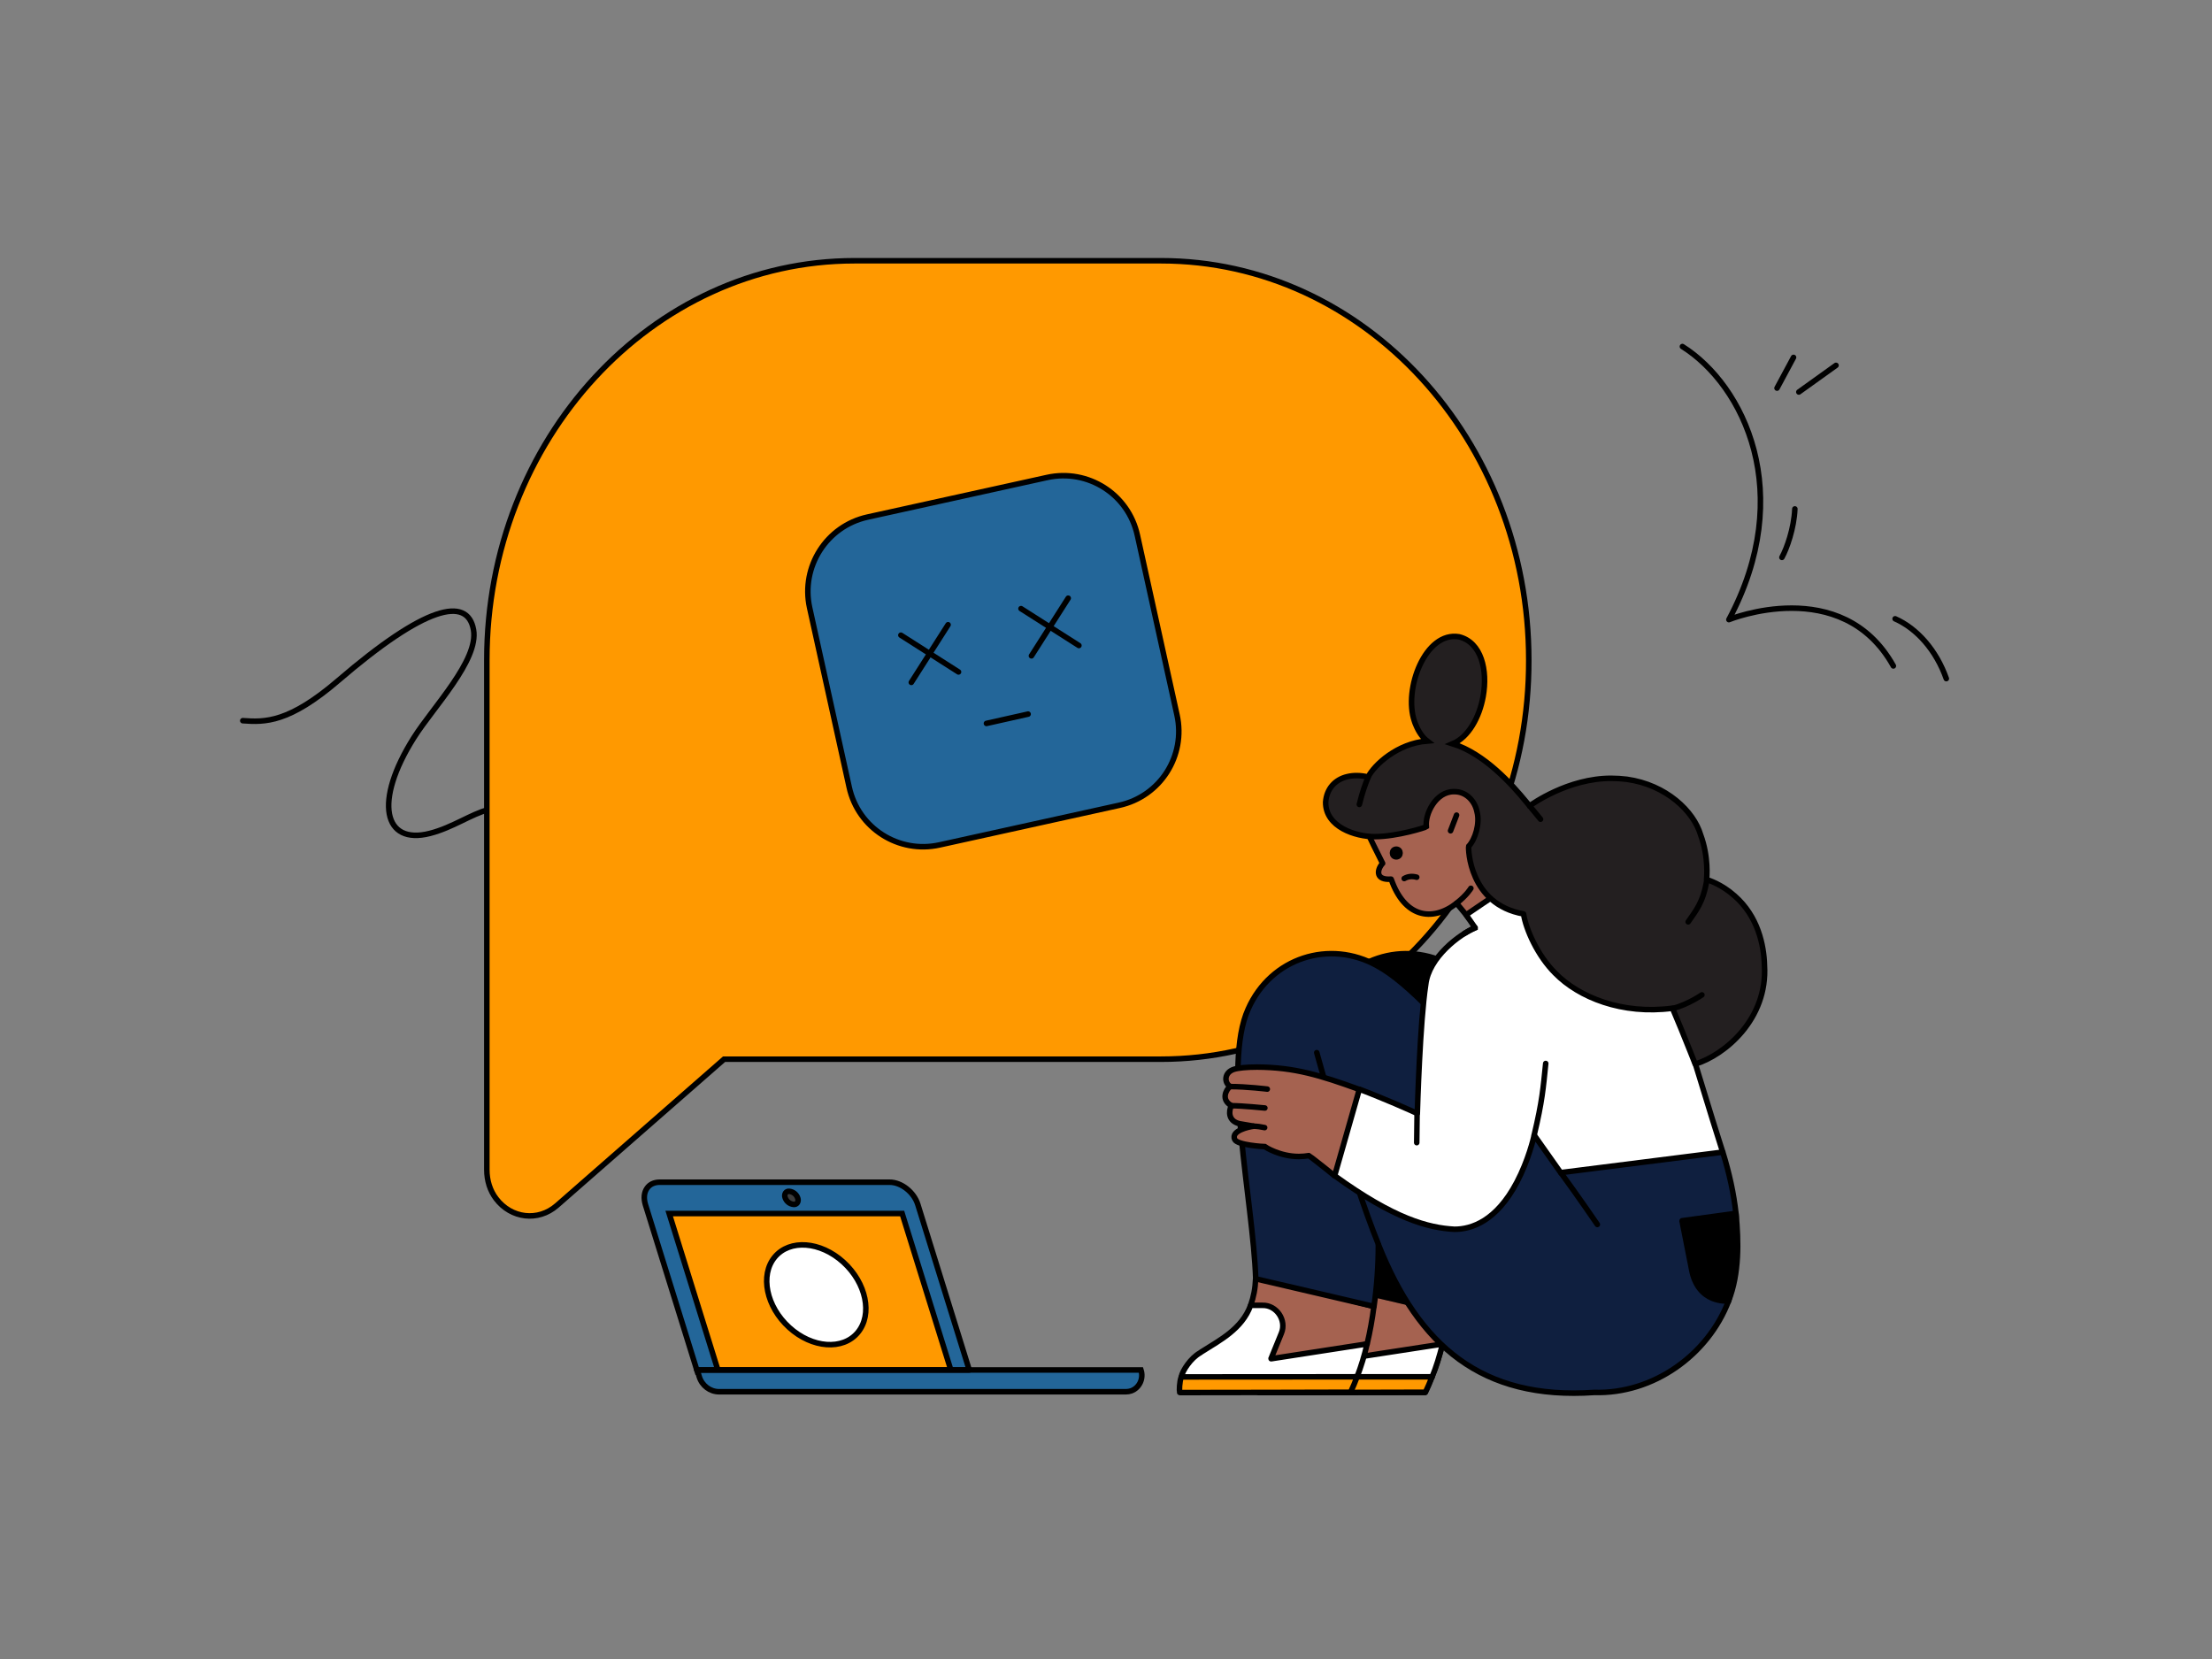 <svg xmlns="http://www.w3.org/2000/svg" height="1200" width="1600" version="1.1" xmlns:xlink="http://www.w3.org/1999/xlink" xmlns:svgjs="http://svgjs.com/svgjs"><rect width="100%" height="100%" fill="#808080" stroke="none"/><g><path d="M1216.94 250.66C1261.48 278.69 1299.29 357.02 1250.55 448.19 1250.55 448.19 1332.18 414.88 1369.52 481.69" stroke="#000000" stroke-width="4" stroke-linecap="round" stroke-linejoin="round" opacity="1" fill="none"></path><path d="M1370.78 447.59C1386.63 454.56 1400.61 470.4 1407.82 490.87" stroke="#000000" stroke-width="4" stroke-linecap="round" stroke-linejoin="round" opacity="1" fill="none"></path><path d="M1298.27 368.12C1297.67 382.17 1292.45 396.75 1288.91 403.18" stroke="#000000" stroke-width="4" stroke-linecap="round" stroke-linejoin="round" opacity="1" fill="none"></path><path d="M1285.37 280.73L1297.31 258.52" stroke="#000000" stroke-width="4" stroke-linecap="round" stroke-linejoin="round" opacity="1" fill="none"></path><path d="M1301.15 283.55L1328.04 264.28" stroke="#000000" stroke-width="4" stroke-linecap="round" stroke-linejoin="round" opacity="1" fill="none"></path></g><g><path d="M175.61 521.29C191.76 522.51 209.14 522.75 244.84 492.09 307.14 438.55 338.14 430.77 342.52 455.59 346.37 477.49 313.29 511.56 299.45 533.46 270.14 579.82 277.45 611.45 310.99 602.81 344.06 594.3 364.06 563.88 391.75 607.68" stroke="#000000" stroke-width="4" stroke-linecap="round" stroke-linejoin="round" opacity="1" fill="none"></path></g><g><path d="M839.83 766.14H523.74L402.72 872.03C389.17 883.8 369.75 881.35 358.91 867.13 354.4 861.25 352.14 853.89 352.14 846.05V477.37C352.14 318.04 471.35 188.61 618.11 188.61H839.83C986.59 188.61 1105.8 318.04 1105.8 477.37 1106.26 636.71 987.04 766.14 839.83 766.14Z" fill="#ff9900" opacity="1" stroke-width="4" stroke="#000000"></path></g><g><path d="M627.41 374.03L757.32 345.39C786.89 338.83 816.24 357.45 822.71 387.21L851.35 517.12C857.91 546.69 839.29 576.04 809.53 582.51L679.62 611.15C650.05 617.71 620.7 599.09 614.23 569.33L585.59 439.42C579.21 409.94 597.84 380.59 627.41 374.03Z" fill="#236699" opacity="1" stroke-width="4" stroke="#000000"></path><path d="M685.77 451.89L659.18 493.6" stroke="#000000" stroke-width="4" stroke-linecap="round" stroke-linejoin="round" opacity="1" fill="none"></path><path d="M651.63 459.45L693.33 486.04" stroke="#000000" stroke-width="4" stroke-linecap="round" stroke-linejoin="round" opacity="1" fill="none"></path><path d="M772.66 432.69L746.07 474.39" stroke="#000000" stroke-width="4" stroke-linecap="round" stroke-linejoin="round" opacity="1" fill="none"></path><path d="M738.52 440.24L780.4 466.92" stroke="#000000" stroke-width="4" stroke-linecap="round" stroke-linejoin="round" opacity="1" fill="none"></path><path d="M713.53 523.27L743.65 516.52" stroke="#000000" stroke-width="4" stroke-linecap="round" stroke-linejoin="round" opacity="1" fill="none"></path></g><g><path d="M1030.76 1007.19C1030.85 1007.19 1030.85 1007.19 1030.76 1007.19 1035.55 997.44 1040.16 985.08 1043.38 972.11 1045.21 964.54 1046.43 954.88 1047.73 946.27 1047.73 946.18 1047.82 946.27 1047.73 946.27L962.27 928.77C962.18 928.77 962.18 928.77 962.18 928.86 959.57 956.36 942.86 967.15 928.15 976.64 913.87 984.13 909.17 998.75 910.39 1007.1 910.39 1007.1 910.39 1007.19 910.48 1007.19 914.48 1007.19 1028.06 1007.19 1030.76 1007.19Z" fill="#a56250" opacity="1" stroke-width="4" stroke="#000000"></path><path d="M1035.9 995.88C1038.77 989.09 1041.38 980.47 1043.38 972.29 1043.38 972.2 1043.38 972.2 1043.29 972.2L973.58 982.91C973.49 982.91 973.49 982.82 973.49 982.82L980.98 964.46C984.89 955.06 977.5 944 967.31 944.26 967.31 944.26 959.57 944.26 958.87 944.26 958.87 944.26 958.78 944.26 958.78 944.35 952.6 961.32 939.46 969.59 927.97 976.99 927.02 977.51 926.23 978.12 925.45 978.64 918.66 982.47 912.74 991.35 911.7 995.96 911.7 996.05 911.7 996.05 911.79 996.05 914.92 996.14 967.66 999.97 1003.35 999.97 1021.71 999.79 1035.2 996.14 1035.9 995.88Z" fill="#ffffff" opacity="1" stroke-width="4" stroke="#000000"></path><path d="M1031.03 1007.1C1032.68 1003.71 1034.25 999.97 1035.82 995.96 1035.82 995.88 1035.82 995.88 1035.73 995.88H911.79C911.79 995.88 911.71 995.88 911.71 995.96 910.4 999.01 910.23 1005.71 910.49 1007.19 910.49 1007.19 910.49 1007.28 910.58 1007.28 914.58 1007.19 1028.25 1007.19 1031.03 1007.1 1031.03 1007.19 1031.03 1007.19 1031.03 1007.1Z" fill="#ff9900" opacity="1" stroke-width="4" stroke="#000000"></path><path d="M988.9 972.03C990.99 963.15 992.64 953.92 993.77 945.05 993.77 944.96 993.77 944.96 993.68 944.96L921.71 926.34 908.3 925.03C908.22 925.03 908.22 925.03 908.22 925.12 907.96 932.08 906.74 938.17 904.65 944.09 904.65 944.09 904.65 944.09 904.65 944.18L915.01 993.44C915.01 993.53 915.09 993.53 915.09 993.53L988.9 972.03C988.9 972.11 988.9 972.11 988.9 972.03Z" fill="#a56250" opacity="1" stroke-width="4" stroke="#000000"></path><path d="M1183.59 847.66V847.57C1182.63 846.09 1160.96 815.37 1134.16 782.38 1088.55 725.9 1063.31 705.62 1050.17 698.57 1015.96 679.33 973.32 692.65 956.87 729.9 939.9 766.89 957.04 860.02 962.09 913.11 962.53 918.41 962.53 923.64 962.09 928.86 962.09 928.86 962.09 928.95 962.18 928.95L1047.3 948.88C1047.38 948.88 1047.38 948.88 1047.38 948.79 1049.73 932.86 1050.95 916.67 1051.04 900.66 1051.04 900.57 1051.13 900.57 1051.21 900.66 1059.48 923.46 1074.89 948.79 1089.33 964.89 1089.33 964.89 1089.42 964.89 1089.51 964.89 1092.64 960.71 1181.5 850.18 1183.59 847.66Z" fill="#000000" opacity="1" stroke-width="4" stroke="#000000"></path><path d="M1047.31 948.62C1049.66 932.69 1050.96 916.5 1050.96 900.31 1050.96 900.22 1051.14 900.22 1051.14 900.31 1052.18 903.01 1053.05 905.19 1053.22 903.27 1052.35 890.39 1027.64 804.23 1001 805.62 954.7 807.62 960.36 886.21 961.84 913.02 962.27 918.33 962.27 923.55 961.84 928.77 961.84 928.77 961.84 928.86 961.93 928.86L994.91 936.61 1047.22 948.7C1047.31 948.7 1047.31 948.7 1047.31 948.62Z" fill="#000000" opacity="0.3" stroke-width="4" stroke="#000000"></path><path d="M1153.13 1007.19C1195.95 1008.41 1235.46 980.03 1250.35 940.96 1253.65 932.17 1249.39 907.36 1249.22 906.49 1249.48 905.88 1256.96 889.52 1255.66 877.68 1254.09 863.41 1250.87 848.61 1246.17 833.47 1246.17 833.47 1246.17 833.38 1246.08 833.38L1189.42 830.6 1129.63 847.57H1129.54C1127.37 844.61 1041.38 722.76 996.12 698.57 961.92 679.33 919.27 692.65 902.82 729.9 884.11 771.07 906.39 868.63 908.3 924.94 908.3 924.94 908.3 925.03 908.39 925.03 909.7 925.38 933.11 930.77 955.04 935.91 974.19 940.35 992.38 944.61 993.77 944.96 993.86 944.96 993.86 944.96 993.86 944.87 995.95 930.25 996.99 915.19 996.99 900.49 996.99 900.4 997.08 900.4 997.17 900.49 1026.23 973.42 1071.75 1012.76 1153.13 1007.19Z" fill="#0f1f3f" opacity="1" stroke-width="4" stroke="#000000"></path><path d="M981.68 995.79C984.47 988.39 986.99 980.38 988.82 972.2 988.82 972.11 988.82 972.11 988.73 972.11L919.45 982.82C919.37 982.82 919.37 982.73 919.37 982.73L926.85 964.37C930.77 954.97 923.37 943.92 913.19 944.18 913.19 944.18 905.35 944.18 904.66 944.18 904.66 944.18 904.57 944.18 904.57 944.26 898.39 961.24 882.12 969.5 870.54 976.9 869.58 977.42 868.8 978.03 868.02 978.56 861.23 982.38 855.4 991.35 854.44 995.88 854.44 995.96 854.44 995.96 854.53 995.96 856.61 996.05 874.89 1000.57 910.58 1000.57 933.81 1000.57 979.94 996.14 981.68 995.79 981.68 995.88 981.68 995.88 981.68 995.79Z" fill="#ffffff" opacity="1" stroke-width="4" stroke="#000000"></path><path d="M976.89 1007.1C978.54 1003.71 980.02 999.97 981.59 995.96 981.59 995.88 981.59 995.88 981.5 995.88L854.52 995.96C854.52 995.96 854.43 995.96 854.43 996.05 853.12 999.27 852.95 1005.97 853.3 1007.19 853.3 1007.19 853.3 1007.28 853.39 1007.28 857.3 1007.19 974.1 1007.19 976.89 1007.1 976.89 1007.19 976.89 1007.19 976.89 1007.1Z" fill="#ff9900" opacity="1" stroke-width="4" stroke="#000000"></path><path d="M997 899.96C976.9 850.35 952.44 761.41 952.44 761.41" stroke="#000000" stroke-width="4" stroke-linecap="round" stroke-linejoin="round" opacity="1" fill="none"></path><path d="M993.78 944.87C995.87 930.08 996.91 914.85 997 899.96 996.65 899.01 975.76 850.62 952.61 761.49 952.61 761.41 952.53 761.41 952.44 761.49 943.13 769.85 948.96 801.62 951.05 820.07 953.92 843.04 957.75 874.64 954.96 935.82 954.96 935.82 954.96 935.91 955.05 935.91 956.79 936.34 991.69 944.35 993.78 944.87 993.78 944.96 993.78 944.87 993.78 944.87Z" fill="#0f1f3f00" opacity="0" stroke-width="4" stroke="#ffffff00"></path><path d="M983.07 787.95C983.07 787.86 983.07 787.86 983.07 787.95 954.88 777.77 936.42 772.02 909.36 771.85 901.79 771.85 895.52 772.46 892.39 773.5 885.42 775.85 885.42 783.08 889.69 785.78 889.77 785.78 889.77 785.86 889.69 785.86 886.55 788.65 883.25 795.52 890.65 799.7 890.65 799.7 890.73 799.79 890.65 799.79 888.64 803.88 888.38 811.02 896.74 812.84 896.74 812.84 904.22 814.06 906.49 814.5 906.57 814.5 906.57 814.67 906.49 814.67 903.35 815.11 890.3 817.8 893.08 824.16 894.82 828.33 914.06 829.38 914.84 829.38 915.28 829.73 925.72 836.52 939.56 836.52 941.73 836.52 944.87 836.26 946.69 835.91 946.69 835.91 946.69 835.91 946.78 835.91 947.13 836.08 950 838.26 955.05 842.26 957.23 843.91 963.14 848.7 965.06 850.27 965.15 850.27 965.15 850.27 965.15 850.27 966.02 848.35 981.42 820.94 981.77 820.33L983.07 787.95Z" fill="#a56250" opacity="1" stroke-width="4" stroke="#000000"></path><path d="M1134.16 611.97L1106.22 583.07C1093.51 567.76 1072.54 552.61 1044.6 546.95 1020.93 540.95 1005.96 554.7 1000.04 562.79 994.29 570.71 989.59 601.87 989.42 602.83 989.68 603.44 996.56 617.63 1000.04 624.41V624.5C995.6 629.64 995.25 636.77 1006.22 635.9 1006.22 635.9 1006.3 635.9 1006.3 635.99 1015.7 662.97 1035.29 667.5 1053.56 653.4H1053.65C1054.09 653.92 1057.22 657.75 1059.57 660.62 1059.92 660.97 1060.18 661.4 1060.44 661.67 1061.4 662.8 1062.09 663.67 1062.27 663.93H1062.35L1134.07 612.06C1134.24 612.06 1134.24 612.06 1134.16 611.97Z" fill="#a56250" opacity="1" stroke-width="4" stroke="#000000"></path><path d="M1052.08 889.17C1064.44 889.17 1082.37 883.25 1097.17 855.14 1105.52 839.3 1109.27 823.2 1109.7 821.29 1109.7 821.2 1109.79 821.2 1109.87 821.29L1128.85 848.18H1128.93L1246 833.38C1246.08 833.38 1246.08 833.3 1246.08 833.3 1244.08 827.29 1235.64 800.14 1226.41 769.85 1215.62 734.43 1203.78 694.83 1200.04 680.29 1199.08 679.25 1136.25 614.23 1134.33 612.23H1134.24C1132.07 613.71 1063.14 659.66 1060.53 661.67 1060.53 661.67 1060.44 661.75 1060.53 661.75 1061.22 662.71 1066.36 670.19 1066.97 671.06 1066.97 671.15 1066.97 671.15 1066.97 671.15 1055.83 675.68 1033.46 692.39 1031.28 712.14 1027.11 739.04 1025.28 801.96 1025.19 805.27 1025.19 805.36 1025.1 805.36 1025.1 805.36 1024.15 804.92 1017.88 802.05 1008.92 798.22 1001.69 795.18 992.73 791.43 983.33 787.86 983.24 787.86 983.24 787.86 983.24 787.95L965.4 850.35V850.44C1008.65 881.77 1033.2 888.13 1052.08 889.17Z" fill="#ffffff" opacity="1" stroke-width="4" stroke="#000000"></path><path d="M974.62 561.75C978.98 560.71 984.02 560.71 989.51 562.01H989.59C994.03 553.31 1010.66 537.73 1032.33 535.99 1028.93 533.38 1026.15 529.37 1024.06 524.24 1023.71 523.46 1023.36 522.59 1023.1 521.71 1015.09 498.56 1030.93 456.44 1055.39 460.62 1071.49 464.62 1076.19 484.73 1072.8 503.7 1070.1 518.84 1062.18 533.2 1050.78 537.99 1073.76 545.13 1093.86 567.58 1104.13 580.2 1105 581.16 1105.7 582.12 1106.31 582.9H1106.39C1107.87 581.86 1134.16 562.88 1165.49 562.97 1169.32 562.97 1173.06 563.23 1176.72 563.67 1205.35 567.67 1225.11 586.9 1230.07 603.79 1236.07 619.89 1234.51 635.03 1234.42 636.16 1234.42 636.16 1234.42 636.25 1234.51 636.25 1235.38 636.51 1245.04 639.38 1254.7 648 1263.14 655.4 1268.45 664.28 1271.67 673.15 1274.89 682.03 1276.11 690.91 1276.28 698.22 1278.72 736.95 1247.74 763.06 1226.24 769.67 1226.15 769.67 1226.15 769.67 1226.15 769.59 1225.72 768.54 1220.76 755.84 1215.97 744.17 1213.62 738.52 1211.36 733.03 1209.79 729.38L1209.7 729.29C1173.41 734.08 1142.08 721.46 1124.93 703.96 1112.05 691.17 1103.7 672.02 1102.04 661.14 1102.04 661.14 1102.04 661.06 1101.95 661.06 1062.7 654.09 1061.92 613.8 1062.35 612.14 1067.14 607.01 1070.54 595.52 1068.36 587.25 1066.71 578.81 1060 572.46 1051.82 572.63 1038.51 572.37 1030.59 588.99 1031.72 597.96V598.04C1031.02 598.57 1010.83 605.09 994.38 605.18 980.54 605.18 958.7 598.22 958.87 580.2 959.57 570.63 965.57 563.84 974.62 561.75Z" fill="#231f20" opacity="1" stroke-width="4" stroke="#000000"></path><path d="M1043.04 539.73C1057.4 539.73 1069.33 523.63 1072.81 504.05 1072.81 503.96 1072.72 503.87 1072.63 503.96 1069.24 507.7 1065.67 511.18 1061.49 513.88 1049.48 521.54 1035.99 525.2 1023.2 521.71 1023.11 521.71 1023.11 521.8 1023.11 521.8 1027.03 532.42 1033.47 539.73 1043.04 539.73Z" fill="#231f2000" opacity="0" stroke-width="4" stroke="#ffffff00"></path><path d="M1231.03 719.54C1223.37 725.46 1214.14 728.33 1210.05 729.38 1209.96 729.38 1209.96 729.46 1209.96 729.46 1211.97 734.08 1213.36 737.38 1216.14 744.17 1216.14 744.26 1216.23 744.26 1216.32 744.26 1226.06 737.99 1230.85 721.63 1231.2 719.63 1231.2 719.54 1231.11 719.54 1231.03 719.54Z" fill="#231f2000" opacity="0" stroke-width="4" stroke="#ffffff00"></path><path d="M1250.35 940.96C1258.09 921.2 1257.66 897.96 1255.66 877.77 1255.66 877.68 1255.57 877.68 1255.57 877.68 1253.65 877.94 1218.67 882.73 1216.75 882.99 1216.66 882.99 1216.66 883.08 1216.66 883.08L1223.45 917.54C1227.89 943.65 1250.17 940.96 1250.17 940.96H1250.35Z" fill="#000000" opacity="1" stroke-width="4" stroke="#000000"></path><path d="M1155.48 885.6C1150.61 863.15 1156.87 845.65 1157.31 844.61V844.52C1126.32 814.32 1119.27 775.42 1118.32 769.24 1118.32 769.15 1118.14 769.15 1118.14 769.24 1117.01 790.39 1110.05 819.89 1109.79 821.11V821.2L1155.31 885.69C1155.39 885.78 1155.48 885.69 1155.48 885.6Z" fill="#ffffff00" opacity="0" stroke-width="4" stroke="#ffffff00"></path><path d="M1128.94 848.18C1141.74 865.67 1155.4 885.69 1155.4 885.69" stroke="#000000" stroke-width="4" stroke-linecap="round" stroke-linejoin="round" opacity="1" fill="none"></path><path d="M1053.57 589.6L1049.22 600.92" stroke="#000000" stroke-width="4" stroke-linecap="round" stroke-linejoin="round" opacity="1" fill="none"></path><path d="M1015.7 635.47C1018.49 633.81 1021.71 633.64 1024.76 634.51" stroke="#000000" stroke-width="4" stroke-linecap="round" stroke-linejoin="round" opacity="1" fill="none"></path><path d="M1009.96 614.23C1006.3 614.32 1006.3 619.71 1009.96 619.8 1013.62 619.71 1013.62 614.32 1009.96 614.23Z" fill="#000000" opacity="1" stroke-width="4" stroke="#000000"></path><path d="M1059.31 675.16C1063.66 672.46 1066.88 671.06 1066.88 671.06" stroke="#000000" stroke-width="4" stroke-linecap="round" stroke-linejoin="round" opacity="1" fill="none"></path><path d="M889.68 785.95C901.95 785.95 916.66 787.78 916.66 787.78" stroke="#000000" stroke-width="4" stroke-linecap="round" stroke-linejoin="round" opacity="1" fill="none"></path><path d="M890.64 799.79C898.47 799.79 914.92 801.44 914.92 801.44" stroke="#000000" stroke-width="4" stroke-linecap="round" stroke-linejoin="round" opacity="1" fill="none"></path><path d="M906.57 814.58C909.53 814.67 911.88 815.02 914.75 815.63" stroke="#000000" stroke-width="4" stroke-linecap="round" stroke-linejoin="round" opacity="1" fill="none"></path><path d="M1025.02 805.36L1024.76 826.51" stroke="#000000" stroke-width="4" stroke-linecap="round" stroke-linejoin="round" opacity="1" fill="none"></path><path d="M1210.05 729.46C1221.28 726.42 1231.03 719.63 1231.03 719.63" stroke="#000000" stroke-width="4" stroke-linecap="round" stroke-linejoin="round" opacity="1" fill="none"></path><path d="M1025.02 805.45C1024.41 805.1 1017.88 802.22 1009 798.4 1008.92 798.4 1008.83 798.48 1008.92 798.48L1024.58 826.59C1024.58 826.68 1024.76 826.68 1024.76 826.59L1025.02 805.45C1025.1 805.45 1025.1 805.45 1025.02 805.45Z" fill="#ffffff00" opacity="0" stroke-width="4" stroke="#ffffff00"></path><path d="M1063.75 642.52C1060.87 647.65 1054.26 652.7 1053.56 653.22V653.31L1059.39 660.45C1059.48 660.53 1059.57 660.45 1059.57 660.45L1063.92 642.6C1063.92 642.52 1063.83 642.43 1063.75 642.52Z" fill="#a5625000" opacity="0" stroke-width="4" stroke="#ffffff00"></path><path d="M1271.76 673.07C1260.88 644.26 1236.42 636.95 1234.68 636.43 1234.59 636.43 1234.59 636.43 1234.59 636.51 1234.42 637.99 1231.37 656.44 1221.1 666.8 1221.02 666.89 1221.1 666.97 1221.19 666.97 1245.04 661.06 1269.32 672.02 1271.67 673.15 1271.67 673.24 1271.76 673.15 1271.76 673.07Z" fill="#231f2000" opacity="0" stroke-width="4" stroke="#ffffff00"></path><path d="M1129.47 610.4C1139.91 573.5 1171.94 564.88 1176.38 563.84 1176.46 563.84 1176.46 563.67 1176.38 563.67 1141.04 558.7 1108.49 581.25 1106.58 582.99V583.07C1107.71 584.38 1127.73 608.49 1129.29 610.4 1129.29 610.49 1129.38 610.49 1129.47 610.4Z" fill="#231f2000" opacity="0" stroke-width="4" stroke="#ffffff00"></path><path d="M989.6 562.1C989.6 562.01 989.6 562.01 989.52 562.01 983.51 560.62 978.9 560.79 974.72 561.75 974.63 561.75 974.63 561.84 974.63 561.84 976.37 571.24 981.07 579.51 982.55 581.94 982.73 582.2 983.16 582.2 983.25 581.86 984.03 578.81 986.99 567.84 989.6 562.1Z" fill="#231f2000" opacity="0" stroke-width="4" stroke="#ffffff00"></path><path d="M1053.48 653.4C1061.22 647.3 1063.92 642.52 1063.92 642.52" stroke="#000000" stroke-width="4" stroke-linecap="round" stroke-linejoin="round" opacity="1" fill="none"></path><path d="M1109.7 821.11C1115.62 796.22 1116.23 786.99 1118.06 769.24" stroke="#000000" stroke-width="4" stroke-linecap="round" stroke-linejoin="round" opacity="1" fill="none"></path><path d="M1106.58 583.16L1114.32 592.56" stroke="#000000" stroke-width="4" stroke-linecap="round" stroke-linejoin="round" opacity="1" fill="none"></path><path d="M1234.6 636.51C1231.9 652.96 1226.68 658.62 1221.11 666.8" stroke="#000000" stroke-width="4" stroke-linecap="round" stroke-linejoin="round" opacity="1" fill="none"></path><path d="M989.6 562.1C987.6 567.15 985.6 572.28 983.25 581.86" stroke="#000000" stroke-width="4" stroke-linecap="round" stroke-linejoin="round" opacity="1" fill="none"></path></g><g><path d="M504.53 992.55L466.83 871.3C465.49 866.77 465.8 862.67 467.97 859.54 469.92 856.63 473.22 855.12 477.13 855.12H643.48C652.03 855.12 661.1 862.35 663.88 871.19L701.58 992.55H504.53Z" fill="#236699" opacity="1" stroke-width="4" stroke="#000000"></path><path d="M519.37 991.36L484.04 877.77H652.55L687.88 991.36H519.37Z" fill="#ff9900" opacity="1" stroke-width="4" stroke="#000000"></path><path d="M574.16 871.19C571.28 870.98 568.81 869.04 567.88 866.23 567.47 865.15 567.57 863.86 568.19 862.89 568.81 862.03 569.84 861.59 570.76 861.7 573.65 861.92 576.12 863.86 577.05 866.66 577.46 867.74 577.36 869.04 576.74 870.01 576.12 870.87 575.19 871.3 574.16 871.19Z" fill="#3c3c3c" opacity="1" stroke-width="4" stroke="#000000"></path><path d="M620.48 963.82C631.29 950.77 626.59 927.98 610.01 912.92 593.41 897.85 571.21 896.22 560.39 909.28 549.59 922.33 554.28 945.13 570.88 960.19 587.46 975.24 609.68 976.87 620.48 963.82Z" fill="#ffffff" opacity="1" stroke-width="4" stroke="#000000"></path><path d="M825.29 990.93H631.54 504.33L505.77 995.78C507.73 1002.25 513.6 1006.68 520.09 1006.68H620.72 814.47C815.71 1006.68 817.05 1006.46 818.28 1006.03 824.15 1003.87 827.35 997.19 825.29 990.93Z" fill="#236699" opacity="1" stroke-width="4" stroke="#000000"></path><path d="M520.09 1006.68C506.8 1006.79 504.02 991.04 504.02 991.04L631.54 990.93C631.95 992.12 632.15 993.41 632.15 994.6 632.15 1001.18 627.11 1006.57 620.72 1006.68H520.09Z" fill="#23669900" opacity="0" stroke-width="4" stroke="#ffffff00"></path><path d="M504.02 990.93H701.17" stroke="#000000" stroke-width="4" stroke-linecap="round" stroke-linejoin="round" opacity="1" fill="none"></path></g></svg>